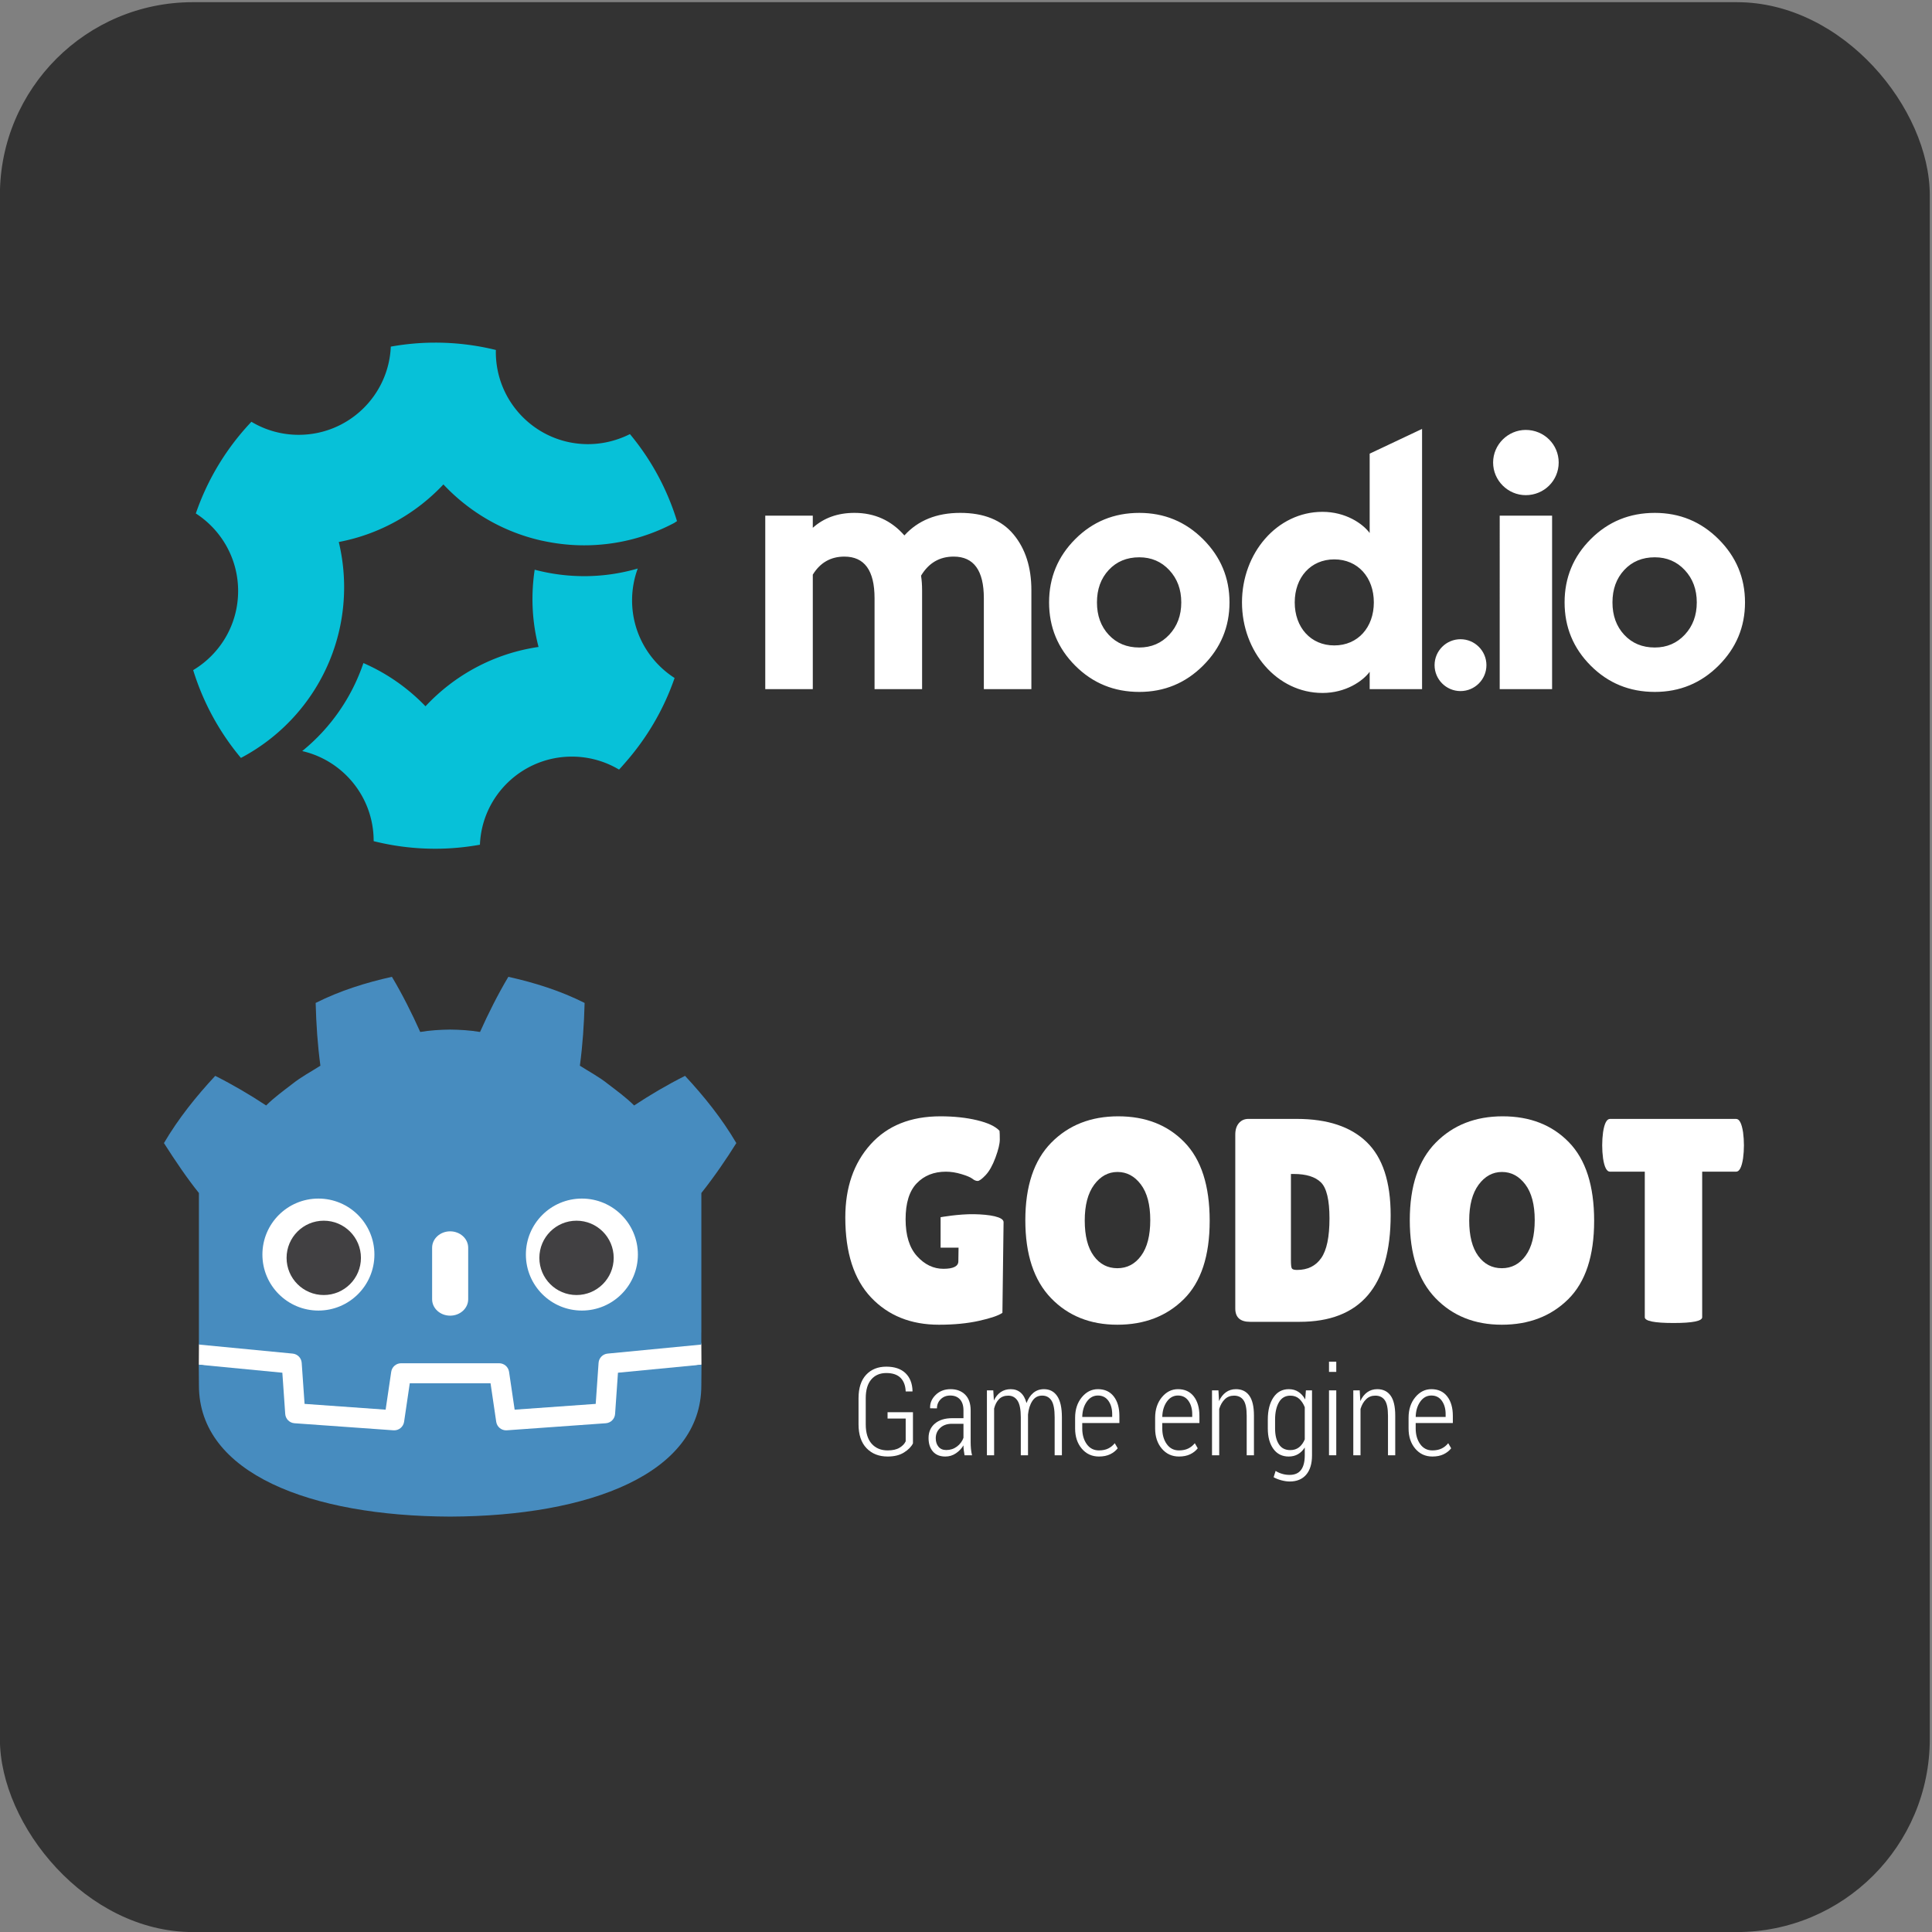 <?xml version="1.0" encoding="UTF-8" standalone="no"?>
<!-- Created with Inkscape (http://www.inkscape.org/) -->

<svg
   width="200mm"
   height="200mm"
   viewBox="0 0 200 200"
   version="1.1"
   id="svg5"
   xml:space="preserve"
   inkscape:version="1.2.2 (732a01da63, 2022-12-09)"
   sodipodi:docname="logo.svg"
   xmlns:inkscape="http://www.inkscape.org/namespaces/inkscape"
   xmlns:sodipodi="http://sodipodi.sourceforge.net/DTD/sodipodi-0.dtd"
   xmlns="http://www.w3.org/2000/svg"
   xmlns:svg="http://www.w3.org/2000/svg"><rect x="0" y="0" width="200" height="200" fill="#808080" stroke="none"/><sodipodi:namedview
     id="namedview7"
     pagecolor="#ffffff"
     bordercolor="#000000"
     borderopacity="0.25"
     inkscape:showpageshadow="2"
     inkscape:pageopacity="0.0"
     inkscape:pagecheckerboard="0"
     inkscape:deskcolor="#d1d1d1"
     inkscape:document-units="mm"
     showgrid="false"
     inkscape:zoom="0.73851712"
     inkscape:cx="313.46599"
     inkscape:cy="353.4109"
     inkscape:window-width="1920"
     inkscape:window-height="1009"
     inkscape:window-x="-8"
     inkscape:window-y="-8"
     inkscape:window-maximized="1"
     inkscape:current-layer="g1167"
     showguides="false" /><defs
     id="defs2" /><g
     inkscape:label="Capa 1"
     inkscape:groupmode="layer"
     id="layer1"
     transform="translate(-13.404,-21.238)"><g
       clip-path="url(#a)"
       transform="matrix(0.235,0,0,-0.235,4.196,226.059)"
       id="g1167"><rect
         style="fill:#333333;stroke-width:42.506"
         id="rect1255"
         width="850.129"
         height="850.129"
         x="39.139"
         y="-870.618"
         transform="scale(1,-1)"
         rx="85.013" /><g
         fill="#414042"
         id="g1127"
         style="fill:#ffffff"><path
           d="m 0,0 c -3.611,0 -6.636,-1.659 -9.09,-4.967 -2.441,-3.311 -3.668,-7.958 -3.668,-13.938 0,-5.993 1.166,-10.581 3.503,-13.778 2.333,-3.207 5.398,-4.804 9.2,-4.804 3.8,0 6.887,1.617 9.258,4.862 2.371,3.233 3.559,7.861 3.559,13.886 0,6.02 -1.227,10.654 -3.673,13.89 C 6.646,-1.617 3.616,0 0,0 m -0.055,-59.493 c -10.573,0 -19.195,3.46 -25.859,10.379 -6.655,6.925 -9.984,17.03 -9.984,30.314 0,13.292 3.367,23.356 10.101,30.209 6.736,6.844 15.431,10.269 26.082,10.269 10.649,0 19.251,-3.363 25.794,-10.109 6.555,-6.733 9.827,-16.94 9.827,-30.591 0,-13.661 -3.348,-23.822 -10.05,-30.49 -6.702,-6.654 -15.333,-9.981 -25.911,-9.981"
           transform="matrix(1.131,0,0,1.131,531.45,355.316)"
           id="path1117"
           style="fill:#ffffff" /><path
           d="m 0,0 v -33.768 c 0,-1.577 0.116,-2.571 0.342,-2.988 0.224,-0.415 0.903,-0.623 2.029,-0.623 4.144,0 7.283,1.548 9.429,4.634 2.151,3.083 3.215,8.216 3.215,15.405 0,7.192 -1.113,11.878 -3.325,14.055 C 9.467,-1.102 5.946,0 1.129,0 Z m -21.675,-52.392 v 67.735 c 0,1.883 0.468,3.369 1.413,4.471 0.939,1.085 2.161,1.636 3.671,1.636 H 2.263 c 11.965,0 21.053,-3.018 27.257,-9.04 6.215,-6.02 9.322,-15.499 9.322,-28.447 0,-27.7 -11.821,-41.547 -35.456,-41.547 h -19.302 c -3.836,0 -5.759,1.727 -5.759,5.192"
           transform="matrix(1.131,0,0,1.131,607.851,354.431)"
           id="path1119"
           style="fill:#ffffff" /><path
           d="m 0,0 c -3.612,0 -6.645,-1.659 -9.095,-4.967 -2.44,-3.311 -3.662,-7.958 -3.662,-13.938 0,-5.993 1.169,-10.581 3.499,-13.778 2.33,-3.207 5.398,-4.804 9.2,-4.804 3.801,0 6.89,1.617 9.258,4.862 2.372,3.233 3.56,7.861 3.56,13.886 0,6.02 -1.225,10.654 -3.671,13.89 C 6.642,-1.617 3.616,0 0,0 m -0.058,-59.493 c -10.577,0 -19.193,3.46 -25.851,10.379 -6.663,6.925 -9.993,17.03 -9.993,30.314 0,13.292 3.367,23.356 10.1,30.209 6.741,6.844 15.431,10.269 26.086,10.269 10.651,0 19.246,-3.363 25.797,-10.109 6.55,-6.733 9.822,-16.94 9.822,-30.591 0,-13.661 -3.349,-23.822 -10.05,-30.49 -6.699,-6.654 -15.338,-9.981 -25.911,-9.981"
           transform="matrix(1.131,0,0,1.131,700.811,355.316)"
           id="path1121"
           style="fill:#ffffff" /><path
           d="m 0,0 c 0,-1.496 -3.721,-2.255 -11.176,-2.255 -7.448,0 -11.18,0.759 -11.18,2.255 v 56.681 h -13.545 c -1.281,0 -2.185,1.727 -2.71,5.198 -0.226,1.652 -0.334,3.343 -0.334,5.077 0,1.724 0.108,3.422 0.334,5.077 0.525,3.462 1.429,5.202 2.71,5.202 h 49.112 c 1.279,0 2.179,-1.74 2.712,-5.202 0.221,-1.655 0.335,-3.353 0.335,-5.077 0,-1.734 -0.114,-3.425 -0.335,-5.077 C 15.39,58.408 14.49,56.681 13.211,56.681 H 0 Z"
           transform="matrix(1.131,0,0,1.131,789.011,291.335)"
           id="path1123"
           style="fill:#ffffff" /><path
           d="m 0,0 c -6.078,0.094 -13.034,-1.173 -13.034,-1.173 v -11.863 h 6.995 l -0.078,-5.288 c 0,-1.959 -1.942,-2.943 -5.815,-2.943 -3.878,0 -7.303,1.642 -10.274,4.917 -2.978,3.279 -4.459,8.072 -4.459,14.388 0,6.329 1.447,10.995 4.345,14.006 2.892,3.008 6.683,4.517 11.346,4.517 1.959,0 3.987,-0.316 6.096,-0.961 2.11,-0.639 3.519,-1.238 4.238,-1.799 0.713,-0.577 1.391,-0.85 2.032,-0.85 0.638,0 1.671,0.746 3.1,2.255 1.431,1.505 2.713,3.786 3.844,6.827 1.126,3.057 1.69,5.4 1.69,7.062 0,1.649 -0.036,2.786 -0.109,3.386 -1.581,1.73 -4.499,3.102 -8.755,4.122 -4.248,1.017 -9.011,1.522 -14.28,1.522 -11.594,0 -20.66,-3.65 -27.207,-10.95 -6.552,-7.303 -9.822,-16.783 -9.822,-28.452 0,-13.701 3.347,-24.087 10.041,-31.162 6.706,-7.074 15.51,-10.607 26.425,-10.607 5.87,0 11.08,0.505 15.632,1.522 4.557,1.013 7.586,2.053 9.093,3.105 l 0.452,35.33 C 11.496,-1.036 6.078,-0.104 0,0"
           transform="matrix(1.131,0,0,1.131,468.265,336.713)"
           id="path1125"
           style="fill:#ffffff" /></g><g
         fill="#6d6e71"
         id="g1149"
         style="fill:#ffffff"><path
           d="m 0,0 c -0.624,-1.28 -1.771,-2.454 -3.449,-3.516 -1.676,-1.069 -3.805,-1.6 -6.391,-1.6 -3.412,0 -6.156,1.075 -8.24,3.249 -2.076,2.157 -3.116,5.266 -3.116,9.323 v 10.116 c 0,3.969 0.98,7.013 2.946,9.138 1.962,2.108 4.59,3.177 7.872,3.177 3.208,0 5.695,-0.844 7.455,-2.513 1.755,-1.675 2.677,-4.015 2.757,-7.003 L -0.21,20.238 h -2.619 c -0.094,2.29 -0.759,4.057 -2.01,5.305 -1.244,1.238 -3.095,1.864 -5.539,1.864 -2.473,0 -4.432,-0.837 -5.866,-2.516 -1.43,-1.675 -2.143,-4.103 -2.143,-7.293 V 7.424 c 0,-3.308 0.771,-5.83 2.311,-7.567 1.54,-1.724 3.616,-2.588 6.236,-2.588 1.913,0 3.451,0.339 4.602,1.033 1.155,0.684 1.956,1.519 2.409,2.51 v 8.861 h -7.06 v 2.463 H 0 Z"
           transform="matrix(1.131,0,0,1.131,441.347,235.751)"
           id="path1129"
           style="fill:#ffffff" /><path
           d="m 0,0 c 1.553,0 2.936,0.44 4.144,1.336 1.21,0.9 2.058,2.037 2.561,3.422 v 5.468 H 2.213 c -1.91,0 -3.44,-0.541 -4.585,-1.623 C -3.52,7.528 -4.088,6.185 -4.088,4.588 -4.088,3.239 -3.733,2.131 -3.014,1.277 -2.296,0.42 -1.292,0 0,0 M 7.124,-2.04 C 6.984,-1.164 6.875,-0.453 6.806,0.104 6.739,0.671 6.705,1.235 6.705,1.808 5.938,0.554 4.948,-0.486 3.725,-1.301 2.504,-2.122 1.146,-2.529 -0.35,-2.529 c -2.092,0 -3.701,0.648 -4.84,1.946 -1.132,1.303 -1.704,3.059 -1.704,5.276 0,2.343 0.823,4.223 2.473,5.618 1.649,1.395 3.89,2.092 6.709,2.092 h 4.417 v 3.106 c 0,1.786 -0.456,3.193 -1.351,4.21 -0.914,1.004 -2.17,1.512 -3.791,1.512 -1.508,0 -2.752,-0.479 -3.728,-1.45 -0.973,-0.965 -1.456,-2.144 -1.456,-3.549 l -2.623,0.023 -0.046,0.137 c -0.074,1.906 0.647,3.591 2.168,5.084 1.515,1.489 3.459,2.229 5.825,2.229 2.338,0 4.22,-0.711 5.657,-2.128 1.429,-1.431 2.146,-3.471 2.146,-6.124 V 3.057 c 0,-0.903 0.042,-1.78 0.121,-2.617 0.081,-0.848 0.212,-1.665 0.417,-2.48 z"
           transform="matrix(1.131,0,0,1.131,456.015,232.825)"
           id="path1131"
           style="fill:#ffffff" /><path
           d="m 0,0 0.24,-3.923 c 0.664,1.404 1.554,2.486 2.657,3.255 1.107,0.759 2.41,1.138 3.906,1.138 1.527,0 2.814,-0.444 3.852,-1.343 1.039,-0.896 1.805,-2.252 2.292,-4.074 0.623,1.682 1.505,3.011 2.65,3.973 1.145,0.964 2.534,1.444 4.143,1.444 2.217,0 3.937,-0.897 5.156,-2.692 1.224,-1.799 1.834,-4.559 1.834,-8.288 v -14.765 h -2.823 v 14.814 c 0,3.1 -0.429,5.283 -1.263,6.538 -0.839,1.257 -2.042,1.89 -3.598,1.89 -1.637,0 -2.915,-0.691 -3.834,-2.096 -0.914,-1.405 -1.478,-3.161 -1.683,-5.282 v -0.655 -15.209 H 10.72 v 14.798 c 0,3.027 -0.424,5.194 -1.292,6.488 -0.864,1.294 -2.066,1.936 -3.609,1.936 -1.475,0 -2.668,-0.45 -3.562,-1.342 -0.9,-0.897 -1.54,-2.125 -1.928,-3.683 V -25.275 H -2.477 V 0 Z"
           transform="matrix(1.131,0,0,1.131,476.73,259.105)"
           id="path1133"
           style="fill:#ffffff" /><path
           d="m 0,0 c -1.758,0 -3.202,-0.802 -4.334,-2.402 -1.133,-1.606 -1.718,-3.585 -1.765,-5.944 h 11.66 v 1.082 c 0,2.086 -0.489,3.823 -1.469,5.201 C 3.106,-0.684 1.745,0 0,0 m 0.397,-23.76 c -2.725,0 -4.954,1.026 -6.685,3.073 -1.726,2.043 -2.591,4.657 -2.591,7.841 v 4.197 c 0,3.19 0.867,5.85 2.602,7.965 1.739,2.105 3.828,3.158 6.277,3.158 2.648,0 4.699,-0.939 6.164,-2.823 1.468,-1.887 2.201,-4.422 2.201,-7.603 v -2.773 H -6.099 v -2.102 c 0,-2.447 0.586,-4.484 1.752,-6.11 1.168,-1.63 2.755,-2.438 4.744,-2.438 1.382,0 2.585,0.244 3.588,0.724 1.003,0.491 1.863,1.179 2.578,2.082 l 1.149,-1.988 C 6.949,-21.525 5.96,-22.307 4.753,-22.887 3.549,-23.464 2.094,-23.76 0.397,-23.76"
           transform="matrix(1.131,0,0,1.131,522.823,256.839)"
           id="path1135"
           style="fill:#ffffff" /><path
           d="M 0,0 C -1.763,0 -3.21,-0.802 -4.341,-2.402 -5.467,-4.008 -6.053,-5.987 -6.104,-8.346 H 5.559 v 1.082 c 0,2.086 -0.488,3.823 -1.474,5.201 C 3.104,-0.684 1.744,0 0,0 m 0.394,-23.76 c -2.726,0 -4.951,1.026 -6.679,3.073 -1.733,2.043 -2.6,4.657 -2.6,7.841 v 4.197 c 0,3.19 0.871,5.85 2.602,7.965 1.744,2.105 3.834,3.158 6.283,3.158 2.643,0 4.703,-0.939 6.164,-2.823 1.463,-1.887 2.197,-4.422 2.197,-7.603 v -2.773 H -6.104 v -2.102 c 0,-2.447 0.587,-4.484 1.76,-6.11 1.162,-1.63 2.742,-2.438 4.738,-2.438 1.387,0 2.585,0.244 3.585,0.724 1.007,0.491 1.866,1.179 2.589,2.082 l 1.141,-1.988 c -0.764,-0.968 -1.75,-1.75 -2.959,-2.33 -1.204,-0.577 -2.658,-0.873 -4.356,-0.873"
           transform="matrix(1.131,0,0,1.131,558.081,256.839)"
           id="path1137"
           style="fill:#ffffff" /><path
           d="m 0,0 0.23,-4.178 c 0.674,1.483 1.564,2.634 2.682,3.435 1.108,0.805 2.413,1.213 3.914,1.213 2.258,0 3.988,-0.835 5.189,-2.513 1.214,-1.675 1.815,-4.279 1.815,-7.812 v -15.42 h -2.825 v 15.394 c 0,2.888 -0.423,4.905 -1.264,6.075 -0.836,1.17 -2.065,1.753 -3.665,1.753 -1.435,0 -2.638,-0.466 -3.603,-1.414 C 1.504,-4.406 0.782,-5.657 0.301,-7.234 V -25.275 H -2.504 V 0 Z"
           transform="matrix(1.131,0,0,1.131,575.917,259.105)"
           id="path1139"
           style="fill:#ffffff" /><path
           d="m 0,0 c 0,-2.565 0.486,-4.605 1.472,-6.123 0.974,-1.532 2.457,-2.288 4.436,-2.288 1.356,0 2.498,0.361 3.435,1.101 0.934,0.74 1.672,1.77 2.218,3.077 v 12.52 c -0.525,1.346 -1.246,2.434 -2.157,3.272 -0.91,0.824 -2.062,1.238 -3.448,1.238 -1.975,0 -3.468,-0.86 -4.46,-2.587 C 0.497,8.48 0,6.224 0,3.454 Z m -2.833,3.454 c 0,3.582 0.723,6.459 2.177,8.627 1.442,2.157 3.448,3.239 6.004,3.239 1.419,0 2.664,-0.346 3.728,-1.04 1.066,-0.681 1.947,-1.678 2.654,-2.946 l 0.274,3.516 h 2.381 v -25.298 c 0,-3.239 -0.751,-5.749 -2.26,-7.525 -1.511,-1.769 -3.657,-2.665 -6.428,-2.665 -0.996,0 -2.067,0.156 -3.212,0.459 -1.147,0.303 -2.162,0.701 -3.052,1.2 l 0.776,2.463 c 0.759,-0.492 1.608,-0.873 2.548,-1.141 0.932,-0.277 1.895,-0.41 2.894,-0.41 2.009,0 3.498,0.645 4.46,1.932 0.966,1.304 1.45,3.19 1.45,5.687 v 3.057 c -0.717,-1.138 -1.597,-2.011 -2.64,-2.614 -1.039,-0.606 -2.253,-0.909 -3.622,-0.909 -2.539,0 -4.53,0.994 -5.968,2.982 C -2.11,-5.948 -2.833,-3.301 -2.833,0 Z"
           transform="matrix(1.131,0,0,1.131,600.869,242.309)"
           id="path1141"
           style="fill:#ffffff" /><path
           d="m 627.823,230.518 h -3.201 v 28.587 h 3.201 z m 0,36.726 h -3.201 v 4.504 h 3.201 z"
           id="path1143"
           style="fill:#ffffff" /><path
           d="m 0,0 0.23,-4.178 c 0.676,1.483 1.562,2.634 2.678,3.435 1.115,0.805 2.422,1.213 3.916,1.213 2.258,0 3.995,-0.835 5.199,-2.513 1.211,-1.675 1.807,-4.279 1.807,-7.812 v -15.42 h -2.825 v 15.394 c 0,2.888 -0.422,4.905 -1.261,6.075 -0.843,1.17 -2.063,1.753 -3.668,1.753 -1.434,0 -2.635,-0.466 -3.599,-1.414 C 1.51,-4.406 0.785,-5.657 0.306,-7.234 V -25.275 H -2.503 V 0 Z"
           transform="matrix(1.131,0,0,1.131,638.154,259.105)"
           id="path1145"
           style="fill:#ffffff" /><path
           d="M 0,0 C -1.763,0 -3.208,-0.802 -4.334,-2.402 -5.463,-4.008 -6.052,-5.987 -6.102,-8.346 H 5.56 v 1.082 c 0,2.086 -0.486,3.823 -1.47,5.201 C 3.109,-0.684 1.747,0 0,0 m 0.401,-23.76 c -2.733,0 -4.958,1.026 -6.681,3.073 -1.73,2.043 -2.595,4.657 -2.595,7.841 v 4.197 c 0,3.19 0.865,5.85 2.6,7.965 1.739,2.105 3.831,3.158 6.275,3.158 2.646,0 4.706,-0.939 6.172,-2.823 1.462,-1.887 2.195,-4.422 2.195,-7.603 v -2.773 H -6.102 v -2.102 c 0,-2.447 0.59,-4.484 1.757,-6.11 1.166,-1.63 2.748,-2.438 4.746,-2.438 1.382,0 2.579,0.244 3.578,0.724 1.012,0.491 1.869,1.179 2.591,2.082 l 1.147,-1.988 c -0.769,-0.968 -1.755,-1.75 -2.962,-2.33 -1.203,-0.577 -2.658,-0.873 -4.354,-0.873"
           transform="matrix(1.131,0,0,1.131,669.709,256.839)"
           id="path1147"
           style="fill:#ffffff" /></g><path
         d="m 0,0 c 0,0 -0.325,1.994 -0.515,1.976 l -36.182,-3.491 c -2.879,-0.278 -5.115,-2.574 -5.317,-5.459 l -0.994,-14.247 -27.992,-1.997 -1.904,12.912 c -0.424,2.872 -2.932,5.037 -5.835,5.037 h -38.188 c -2.902,0 -5.41,-2.165 -5.834,-5.037 l -1.905,-12.912 -27.992,1.997 -0.994,14.247 c -0.202,2.886 -2.438,5.182 -5.317,5.46 l -36.2,3.49 c -0.187,0.018 -0.324,-1.978 -0.511,-1.978 l -0.049,-7.83 30.658,-4.944 1.004,-14.374 c 0.203,-2.91 2.551,-5.263 5.463,-5.472 l 38.551,-2.75 c 0.146,-0.01 0.29,-0.016 0.434,-0.016 2.897,0 5.401,2.166 5.825,5.038 l 1.959,13.286 h 28.005 l 1.959,-13.286 c 0.423,-2.871 2.93,-5.037 5.831,-5.037 0.142,0 0.284,0.005 0.423,0.015 l 38.556,2.75 c 2.911,0.209 5.26,2.562 5.463,5.472 l 1.003,14.374 30.645,4.966 z"
         fill="#ffffff"
         transform="matrix(1.131,0,0,1.131,348.131,279.267)"
         id="path1151" /><path
         d="m 0,0 v -47.514 -6.035 -5.492 c 0.108,-0.001 0.216,-0.005 0.323,-0.015 l 36.196,-3.49 c 1.896,-0.183 3.382,-1.709 3.514,-3.609 l 1.116,-15.978 31.574,-2.253 2.175,14.747 c 0.282,1.912 1.922,3.329 3.856,3.329 h 38.188 c 1.933,0 3.573,-1.417 3.855,-3.329 l 2.175,-14.747 31.575,2.253 1.115,15.978 c 0.133,1.9 1.618,3.425 3.514,3.609 l 36.182,3.49 c 0.107,0.01 0.214,0.014 0.322,0.015 v 4.711 l 0.015,0.005 V 0 c 5.097,6.416 9.923,13.494 13.621,19.449 -5.651,9.62 -12.575,18.217 -19.976,26.182 -6.864,-3.455 -13.531,-7.369 -19.828,-11.534 -3.151,3.132 -6.7,5.694 -10.186,8.372 -3.425,2.751 -7.285,4.768 -10.946,7.118 1.09,8.117 1.629,16.108 1.846,24.448 -9.446,4.754 -19.519,7.906 -29.708,10.17 -4.068,-6.837 -7.788,-14.241 -11.028,-21.479 -3.842,0.642 -7.702,0.88 -11.567,0.926 v 0.006 c -0.027,0 -0.052,-0.006 -0.075,-0.006 -0.024,0 -0.049,0.006 -0.073,0.006 V 63.652 C 93.903,63.606 90.046,63.368 86.203,62.726 82.965,69.964 79.247,77.368 75.173,84.205 64.989,81.941 54.915,78.789 45.47,74.035 45.686,65.695 46.225,57.704 47.318,49.587 43.65,47.237 39.795,45.22 36.369,42.469 32.888,39.791 29.333,37.229 26.181,34.097 19.884,38.262 13.219,42.176 6.353,45.631 -1.048,37.666 -7.968,29.069 -13.621,19.449 -9.178,12.475 -4.413,5.466 0,0 Z"
         fill="#478cbf"
         transform="matrix(1.131,0,0,1.131,126.806,346.045)"
         id="path1153" /><path
         d="m 0,0 -1.121,-16.063 c -0.135,-1.936 -1.675,-3.477 -3.611,-3.616 l -38.555,-2.751 c -0.094,-0.007 -0.188,-0.01 -0.281,-0.01 -1.916,0 -3.569,1.406 -3.852,3.33 l -2.211,14.994 H -81.09 l -2.211,-14.994 c -0.297,-2.018 -2.101,-3.469 -4.133,-3.32 l -38.555,2.751 c -1.936,0.139 -3.476,1.68 -3.611,3.616 L -130.721,0 -163.268,3.138 c 0.015,-3.498 0.06,-7.33 0.06,-8.093 0,-34.374 43.605,-50.896 97.781,-51.086 h 0.066 0.067 c 54.176,0.19 97.766,16.712 97.766,51.086 0,0.777 0.047,4.593 0.063,8.093 z"
         fill="#478cbf"
         transform="matrix(1.131,0,0,1.131,311.403,266.884)"
         id="path1155" /><path
         d="m 0,0 c 0,-12.052 -9.765,-21.815 -21.813,-21.815 -12.042,0 -21.81,9.763 -21.81,21.815 0,12.044 9.768,21.802 21.81,21.802 C -9.765,21.802 0,12.044 0,0"
         fill="#ffffff"
         transform="matrix(1.131,0,0,1.131,204.114,318.938)"
         id="path1157" /><path
         d="m 0,0 c 0,-7.994 -6.479,-14.473 -14.479,-14.473 -7.996,0 -14.479,6.479 -14.479,14.473 0,7.994 6.483,14.479 14.479,14.479 C -6.479,14.479 0,7.994 0,0"
         fill="#414042"
         transform="matrix(1.131,0,0,1.131,198.177,317.474)"
         id="path1159" /><path
         d="m 0,0 c -3.878,0 -7.021,2.858 -7.021,6.381 v 20.081 c 0,3.52 3.143,6.381 7.021,6.381 3.878,0 7.028,-2.861 7.028,-6.381 V 6.381 C 7.028,2.858 3.878,0 0,0"
         fill="#ffffff"
         transform="matrix(1.131,0,0,1.131,237.475,292.019)"
         id="path1161" /><path
         d="m 0,0 c 0,-12.052 9.765,-21.815 21.815,-21.815 12.041,0 21.808,9.763 21.808,21.815 0,12.044 -9.767,21.802 -21.808,21.802 C 9.765,21.802 0,12.044 0,0"
         fill="#ffffff"
         transform="matrix(1.131,0,0,1.131,270.84,318.938)"
         id="path1163" /><path
         d="m 0,0 c 0,-7.994 6.477,-14.473 14.471,-14.473 8.002,0 14.479,6.479 14.479,14.473 0,7.994 -6.477,14.479 -14.479,14.479 C 6.477,14.479 0,7.994 0,0"
         fill="#414042"
         transform="matrix(1.131,0,0,1.131,276.778,317.474)"
         id="path1165" /></g><g
       id="g1112"
       transform="matrix(0.233,0,0,0.233,33.392,56.033)"><path
         fill="#ffffff"
         d="m 649.425,158.077 c -11.202,0 -20.682,-3.879 -28.442,-11.638 -7.759,-7.759 -11.638,-17.137 -11.638,-28.133 0,-10.997 3.879,-20.374 11.638,-28.133 7.76,-7.759 17.24,-11.639 28.442,-11.639 11.099,0 20.553,3.905 28.364,11.716 7.81,7.81 11.716,17.162 11.716,28.056 0,10.893 -3.906,20.245 -11.716,28.056 -7.811,7.81 -17.265,11.715 -28.364,11.715 z m 0,-19.731 c 5.344,0 9.789,-1.902 13.334,-5.704 3.546,-3.803 5.318,-8.581 5.318,-14.336 0,-5.755 -1.772,-10.534 -5.318,-14.337 -3.545,-3.802 -7.99,-5.703 -13.334,-5.703 -5.55,0 -10.072,1.875 -13.566,5.626 -3.494,3.751 -5.241,8.556 -5.241,14.414 0,5.858 1.747,10.662 5.241,14.413 3.494,3.751 8.016,5.627 13.566,5.627 z M 592.08,70.659 c 8.17,0 14.644,-6.474 14.644,-14.49 0,-8.016 -6.474,-14.491 -14.644,-14.491 -7.862,0 -14.491,6.475 -14.491,14.491 0,8.016 6.629,14.49 14.491,14.49 z m -11.562,86.185 h 23.277 V 79.767 h -23.277 z m -17.416,0.861 c 6.352,0 11.519,-5.167 11.519,-11.519 0,-6.351 -5.167,-11.519 -11.519,-11.519 -6.352,0 -11.519,5.168 -11.519,11.519 0,6.352 5.167,11.519 11.519,11.519 z m -61.319,0.835 c 10.328,0 17.881,-5.242 20.964,-9.404 v 7.708 h 23.278 V 41.229 l -23.278,10.994 v 35.252 c -3.083,-4.162 -10.636,-9.403 -20.964,-9.403 -20.194,0 -35.764,18.344 -35.764,40.234 0,21.889 15.57,40.234 35.764,40.234 z m 5.241,-21.119 c -10.483,0 -17.574,-8.016 -17.574,-19.115 0,-11.099 7.091,-19.115 17.574,-19.115 10.482,0 17.573,8.016 17.573,19.115 0,11.099 -7.091,19.115 -17.573,19.115 z m -86.634,20.656 c -11.202,0 -20.683,-3.879 -28.442,-11.638 -7.759,-7.759 -11.638,-17.137 -11.638,-28.133 0,-10.997 3.879,-20.374 11.638,-28.133 7.759,-7.759 17.24,-11.639 28.442,-11.639 11.099,0 20.553,3.905 28.364,11.716 7.81,7.81 11.716,17.162 11.716,28.056 0,10.893 -3.906,20.245 -11.716,28.056 -7.811,7.81 -17.265,11.715 -28.364,11.715 z m 0,-19.731 c 5.344,0 9.788,-1.902 13.334,-5.704 3.545,-3.803 5.318,-8.581 5.318,-14.336 0,-5.755 -1.773,-10.534 -5.318,-14.337 -3.546,-3.802 -7.99,-5.703 -13.334,-5.703 -5.55,0 -10.072,1.875 -13.566,5.626 -3.494,3.751 -5.241,8.556 -5.241,14.414 0,5.858 1.747,10.662 5.241,14.413 3.494,3.751 8.016,5.627 13.566,5.627 z m -117.619,18.498 v -40.388 c 0,-12.332 -4.471,-18.499 -13.412,-18.499 -6.063,0 -10.739,2.672 -14.028,8.016 v 50.871 H 254.212 V 79.767 h 21.119 v 5.396 c 4.933,-4.419 11.099,-6.629 18.499,-6.629 8.941,0 16.34,3.34 22.198,10.02 6.063,-6.68 14.336,-10.02 24.819,-10.02 10.482,0 18.369,3.186 23.662,9.558 5.293,6.371 7.939,14.644 7.939,24.818 v 43.934 h -21.119 v -40.388 c 0,-12.332 -4.47,-18.499 -13.411,-18.499 -6.269,0 -11.099,2.827 -14.491,8.479 0.309,1.952 0.463,4.111 0.463,6.474 v 43.934 z"
         id="path1094" /><g
         fill="#07c1d8"
         id="g1100"><path
           d="m 173.754,106.646 a 85.992,85.992 0 0 1 -21.984,-2.867 87.17,87.17 0 0 0 -0.985,12.976 c 0,7.386 0.927,14.511 2.694,21.347 -19.725,2.868 -37.249,12.455 -50.225,26.358 A 85.794,85.794 0 0 0 75.679,145.256 85.805,85.805 0 0 1 48.481,184.359 c 18.19,4.17 31.746,20.449 31.746,39.913 v 0.116 h 0.029 a 112.282,112.282 0 0 0 27.371,3.36 c 6.662,0 13.18,-0.608 19.552,-1.738 0.087,-0.029 0.174,-0.029 0.26,-0.029 0.87,-21.781 18.828,-39.16 40.87,-39.16 a 40.857,40.857 0 0 1 20.941,5.764 c 0.87,-0.898 1.68,-1.854 2.52,-2.81 9.674,-10.948 17.292,-23.75 22.158,-37.886 -0.029,-0.029 -0.058,-0.058 -0.087,-0.058 -11.296,-7.299 -18.798,-19.985 -18.798,-34.439 0,-4.982 0.898,-9.732 2.52,-14.135 a 85.222,85.222 0 0 1 -23.809,3.39 z"
           id="path1096" /><path
           d="m 194.087,43.532 a 41.567,41.567 0 0 1 -5.503,2.288 40.868,40.868 0 0 1 -13.121,2.173 c -22.621,0 -40.956,-18.335 -40.956,-40.957 0,-0.29 0.029,-0.579 0.029,-0.869 -0.03,0 -0.058,0 -0.087,-0.029 a 112.527,112.527 0 0 0 -26.88,-3.244 c -6.661,0 -13.178,0.609 -19.522,1.738 -0.058,0 -0.145,0.03 -0.202,0.03 -0.927,21.81 -18.886,39.189 -40.928,39.189 a 40.732,40.732 0 0 1 -21,-5.793 l -0.086,0.087 A 112.067,112.067 0 0 0 1.269,78.637 c -0.03,0.058 -0.03,0.087 -0.058,0.145 11.296,7.3 18.798,19.986 18.798,34.44 0,14.945 -7.994,28.008 -19.957,35.163 v 0.028 c 0.03,0.087 0.058,0.203 0.087,0.29 A 112.156,112.156 0 0 0 21.254,187.4 c 18.74,-9.877 33.368,-26.445 40.696,-46.546 a 0.412,0.412 0 0 0 0.058,-0.174 c 3.302,-9.095 5.098,-18.914 5.098,-29.168 0,-6.893 -0.84,-13.613 -2.375,-20.043 18.19,-3.447 34.323,-12.629 46.488,-25.576 11.5,12.252 26.56,21.115 43.534,24.938 l 0.87,0.174 c 5.821,1.246 11.875,1.94 18.073,1.94 14.483,0 28.096,-3.59 40.059,-9.934 0.405,-0.26 0.81,-0.55 1.245,-0.811 A 111.347,111.347 0 0 0 194.087,43.532 Z"
           id="path1098" /></g></g></g></svg>
